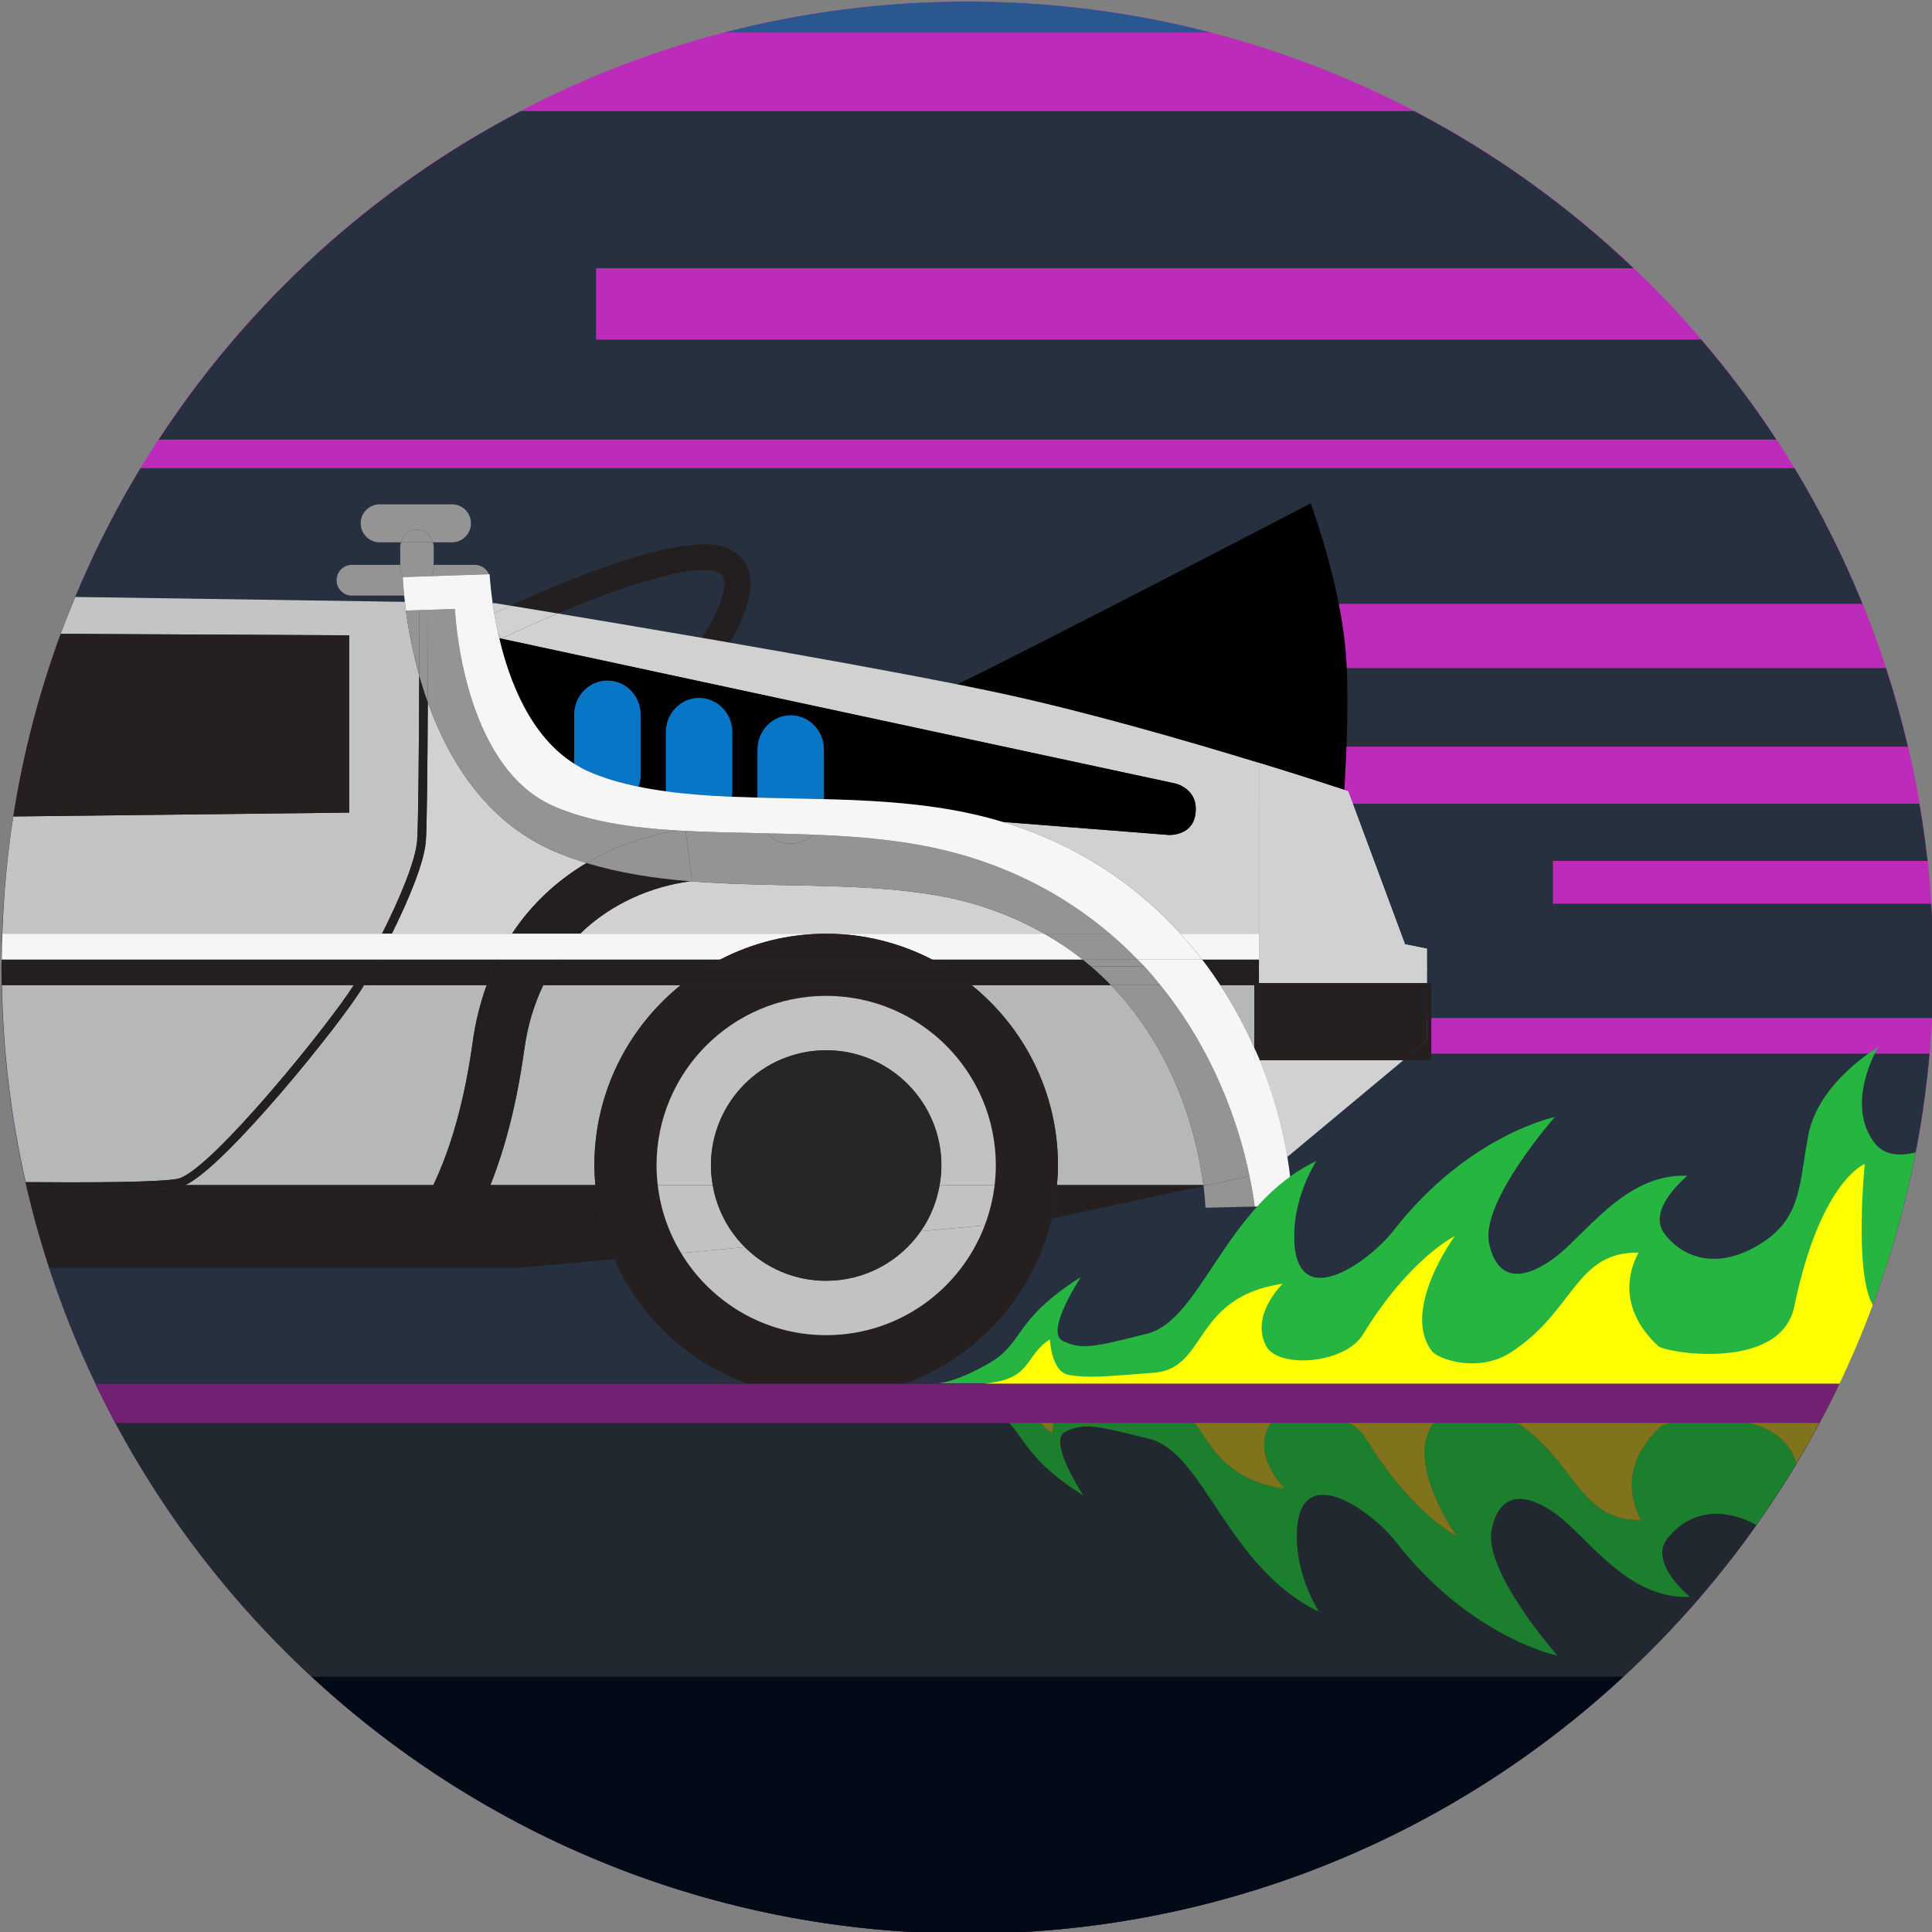 <svg width="512" height="512" xmlns="http://www.w3.org/2000/svg">

 <rect width="100%" height="100%" fill="#808080" stroke="none"/>

 <g>
  <title>background</title>
  <rect fill="none" id="canvas_background" height="402" width="582" y="-1" x="-1"/>
 </g>
 <g>
  <title>Layer 1</title>
  <path id="svg_2" fill="#bc2bba" d="m512.398,256.43c0,141.383 -114.619,255.998 -256.003,255.998c-141.383,0 -255.998,-114.615 -255.998,-255.998c0,-141.388 114.614,-256.002 255.998,-256.002c141.384,-0.001 256.003,114.614 256.003,256.002z"/>
  <path id="svg_6" fill="#2B5791" d="m320.895,8.635c-20.604,-5.348 -42.22,-8.208 -64.499,-8.208c-22.282,0 -43.893,2.86 -64.5,8.208l128.999,0z"/>
  <path id="svg_8" fill="#26303f" d="m450.838,90.004l-292.878,0l0,-18.922l274.92,0c-17.261,-16.439 -36.797,-30.487 -58.115,-41.629l-236.737,0c-38.963,20.361 -72.015,50.44 -95.964,87.047l428.672,0c-6.068,-9.271 -12.715,-18.111 -19.898,-26.496z"/>
  <path id="svg_10" fill="#26303f" d="m337.732,279.238l0,-9.462l174.322,0c0.231,-4.419 0.344,-8.871 0.344,-13.347c0,-5.696 -0.251,-11.328 -0.613,-16.932l-100.251,0l0,-11.351l99.276,0c-0.558,-5.098 -1.3,-10.139 -2.154,-15.139l-178.491,0l0,-15.14l175.427,0c-1.652,-7.057 -3.574,-14.001 -5.798,-20.817l-146.922,0l0,-17.029l140.691,0c-5.089,-12.502 -11.091,-24.531 -18.004,-35.956l-438.32,0c-23.378,38.627 -36.841,83.92 -36.841,132.365c0,141.383 114.614,255.998 255.998,255.998c133.69,0 243.394,-102.498 254.944,-233.189l-173.608,0l0,-0.001z"/>
  <path id="svg_11" fill="#231F20" d="m189.824,151.541c1.437,0.506 1.806,1.226 1.994,1.853c0.947,3.306 -2.068,9.782 -5.766,15.645c2.433,0.418 4.891,0.845 7.377,1.277c3.5,-5.994 6.599,-13.333 5.044,-18.812c-0.887,-3.097 -3.094,-5.334 -6.372,-6.481c-11.834,-4.136 -43.575,9.411 -56.82,15.488c2.86,0.464 7.161,1.174 12.486,2.056c16.47,-6.908 35.527,-13.287 42.057,-11.026z"/>
  <path id="svg_12" d="m333.688,202.2l0,-0.004c11.5,3.523 19.87,6.263 22.567,7.154c0.659,-10.445 1.305,-25.859 0.339,-37.038c-1.615,-18.454 -9.238,-38.918 -9.238,-38.918s-71.249,37.089 -93.653,47.971c4.383,0.873 8.444,1.708 12.057,2.493c22.841,4.958 49.341,12.642 67.928,18.342z"/>
  <path id="svg_13" fill="#c4c4c4" d="m92.545,168.37l0,46.978l-89.006,1.026c-1.597,10.162 -2.549,20.534 -2.913,31.054l100.624,0c4.689,-9.317 8.918,-19.35 9.304,-24.731c0.313,-4.336 0.471,-24.405 0.55,-43.7c-2.18,-7.73 -3.28,-14.703 -3.823,-19.499l-87.323,-1.3c-1.342,3.227 -2.642,6.481 -3.854,9.772l76.441,0.4z"/>
  <path id="svg_14" fill="#D1D1D1" d="m155.456,228.7c-3.062,-0.938 -6.077,-1.982 -8.988,-3.268c-17.846,-7.897 -27.674,-24.174 -33.094,-39.318c-0.086,16.899 -0.239,32.851 -0.52,36.75c-0.411,5.654 -4.505,15.492 -9.011,24.563l31.848,0c5.364,-8.124 12.251,-14.266 19.765,-18.727z"/>
  <path id="svg_15" fill="#D1D1D1" d="m276.726,247.428c-5.135,-2.916 -10.854,-5.469 -17.299,-7.475c-14.944,-4.656 -32.964,-5.009 -50.396,-5.353c-8.665,-0.172 -17.439,-0.372 -26.068,-1.059c-10.037,1.328 -20.775,5.687 -29.22,13.886l122.983,0l0,0.001z"/>
  <path id="svg_16" fill="#D1D1D1" d="m135.282,160.511c-2.565,-0.423 -4,-0.655 -4,-0.655l-0.727,-0.009c0.121,0.85 0.25,1.722 0.408,2.679c1.02,-0.488 2.51,-1.189 4.319,-2.015z"/>
  <path id="svg_17" fill="#D1D1D1" d="m131.983,167.697c0.104,0.473 0.209,0.947 0.323,1.435l0.422,0.093l-0.745,-1.528z"/>
  <path id="svg_18" fill="#D1D1D1" d="m131.983,167.697l0.745,1.527l0.181,0.037c4.318,-2.094 9.445,-4.424 14.858,-6.695c-5.325,-0.882 -9.626,-1.592 -12.486,-2.056c-1.809,0.826 -3.299,1.527 -4.318,2.015c0.27,1.598 0.621,3.352 1.02,5.172z"/>
  <path id="svg_19" fill="#D1D1D1" d="m265.76,183.858c-3.612,-0.785 -7.674,-1.621 -12.057,-2.493c-17.182,-3.426 -39.441,-7.433 -60.274,-11.049c-2.486,-0.432 -4.944,-0.859 -7.377,-1.277c-14.759,-2.539 -28.333,-4.819 -38.285,-6.472c-5.413,2.271 -10.541,4.601 -14.858,6.695l178.495,38.356c0,0 6.444,1.346 5.377,8.264c-0.892,5.789 -7.112,5.385 -7.112,5.385l-43.965,-3.454c0.186,0.056 0.381,0.098 0.566,0.153c20.135,6.263 35.246,17.01 46.564,29.461l20.854,0l0,-33.881l0,-11.346c-18.587,-5.7 -45.087,-13.384 -67.928,-18.342z"/>
  <path id="svg_20" fill="#B6B8B7" d="m280.374,308.876c0,1.746 -0.116,3.464 -0.26,5.172l38.802,0c-1.406,-10.91 -6.476,-34.387 -24.493,-52.967l-36.927,0c13.946,11.263 22.878,28.478 22.878,47.795z"/>
  <path id="svg_21" fill="#B6B8B7" d="m128.963,261.081l-32.516,0c-0.106,0.182 -0.229,0.404 -0.334,0.576c-5.701,9.494 -36.291,47.465 -47.005,52.391l65.735,0c4.766,-9.972 8.319,-22.684 10.439,-37.985c0.754,-5.451 2.042,-10.404 3.681,-14.982z"/>
  <path id="svg_22" fill="#B6B8B7" d="m332.407,261.081l-9.016,0c3.565,5.465 6.556,11.045 9.016,16.598l0,-16.598z"/>
  <path id="svg_23" fill="#B6B8B7" d="m180.388,261.081l-36.42,0c-2.352,4.894 -4.116,10.469 -5.002,16.866c-1.924,13.956 -4.96,25.957 -9.009,36.101l27.818,0c-0.142,-1.708 -0.26,-3.426 -0.26,-5.172c0,-19.317 8.932,-36.532 22.873,-47.795z"/>
  <path id="svg_24" fill="#B6B8B7" d="m6.812,313.277c4.153,0.037 8.136,0.056 11.853,0.056c0.007,0 0.007,0 0.007,0c22.372,0 27.7,-0.664 28.879,-1.063c9.12,-3.041 39.77,-40.979 46.188,-51.188l-93.223,0c0.32,17.91 2.477,35.366 6.296,52.195z"/>
  <rect id="svg_25" fill="#251F1F" y="298.029" x="298.819" width="0" height="41.175"/>
  <path id="svg_26" fill="#251F1F" d="m280.114,314.048c-0.251,3.041 -0.743,6.008 -1.421,8.904l40.251,-8.677c-0.01,-0.074 -0.019,-0.153 -0.028,-0.228l-38.802,0l0,0.001z"/>
  <path id="svg_27" fill="#251F1F" d="m92.545,168.37l-76.441,-0.399c-5.703,15.482 -9.938,31.676 -12.565,48.403l89.006,-1.026l0,-46.978z"/>
  <path id="svg_28" fill="#231F20" d="m135.69,247.428l18.053,0c8.445,-8.199 19.183,-12.558 29.22,-13.886c-9.482,-0.757 -18.763,-2.164 -27.507,-4.842c-7.514,4.461 -14.401,10.603 -19.766,18.728z"/>
  <path id="svg_29" fill="#231F20" d="m157.774,314.048l-27.818,0c4.048,-10.144 7.084,-22.145 9.009,-36.101c0.887,-6.397 2.651,-11.973 5.002,-16.866l-15.004,0c-1.639,4.578 -2.927,9.531 -3.682,14.981c-2.12,15.302 -5.673,28.014 -10.439,37.985l-65.735,0c-0.27,0.125 -0.583,0.325 -0.827,0.404c-0.873,0.292 -3.535,1.184 -29.61,1.184c0,0 0,0 -0.007,0c-3.517,0 -7.329,-0.019 -11.321,-0.051c1.639,6.922 3.547,13.736 5.733,20.427l82.377,0l21.775,0l19.845,0l25.696,-2.34c-2.691,-6.086 -4.413,-12.688 -4.994,-19.623z"/>
  <path id="svg_30" fill="#231F20" d="m112.854,222.864c0.281,-3.9 0.434,-19.852 0.52,-36.75c-0.863,-2.414 -1.616,-4.795 -2.27,-7.117c-0.079,19.294 -0.237,39.364 -0.55,43.7c-0.385,5.381 -4.615,15.414 -9.304,24.731l2.593,0c4.505,-9.072 8.6,-18.909 9.011,-24.564z"/>
  <path id="svg_31" fill="#231F20" d="m96.113,261.657c0.104,-0.172 0.228,-0.395 0.334,-0.576l-2.708,0c-6.419,10.209 -37.069,48.148 -46.189,51.189c-1.179,0.399 -6.507,1.063 -28.879,1.063c0,0 0,0 -0.007,0c-3.716,0 -7.7,-0.019 -11.853,-0.056c0.058,0.26 0.119,0.516 0.179,0.771l42.117,0c10.715,-4.926 41.305,-42.897 47.006,-52.391z"/>
  <path id="svg_32" fill="#231F20" d="m7.343,315.585c3.992,0.032 7.804,0.051 11.321,0.051c0.007,0 0.007,0 0.007,0c26.075,0 28.737,-0.892 29.61,-1.184c0.244,-0.079 0.557,-0.279 0.827,-0.404l-42.118,0c0.119,0.511 0.233,1.026 0.353,1.537z"/>
  <path id="svg_33" fill="#231F20" d="m0.451,254.34c-0.004,0.585 -0.044,1.161 -0.044,1.746l96.263,0c0.311,-0.552 0.634,-1.17 0.949,-1.746l-97.168,0z"/>
  <path id="svg_34" fill="#231F20" d="m250.244,256.086l38.867,0c-0.687,-0.589 -1.393,-1.17 -2.117,-1.746l-39.844,0c1.056,0.548 2.078,1.142 3.094,1.746z"/>
  <path id="svg_35" fill="#231F20" d="m100.242,254.34c-0.32,0.59 -0.636,1.179 -0.952,1.746l31.676,0c0.27,-0.594 0.555,-1.165 0.84,-1.746l-31.564,0z"/>
  <path id="svg_36" fill="#231F20" d="m319.942,256.086l13.746,0l0,-1.746l-15.074,0c0.442,0.581 0.897,1.161 1.328,1.746z"/>
  <path id="svg_37" fill="#231F20" d="m147.868,254.34c-0.395,0.571 -0.78,1.151 -1.154,1.746l40.924,0c1.019,-0.604 2.041,-1.198 3.094,-1.746l-42.864,0z"/>
  <path id="svg_38" fill="#231F20" d="m323.392,261.081l9.016,0l0,-0.552l1.281,0l0,-4.443l-13.746,0c1.211,1.652 2.353,3.314 3.449,4.995z"/>
  <path id="svg_39" fill="#231F20" d="m99.291,256.086c-0.996,1.806 -1.955,3.496 -2.844,4.995l32.517,0c0.617,-1.722 1.276,-3.394 2.003,-4.995l-31.676,0z"/>
  <path id="svg_40" fill="#231F20" d="m289.111,256.086l-38.867,0c2.535,1.504 4.972,3.152 7.252,4.995l36.927,0c-1.662,-1.713 -3.422,-3.38 -5.312,-4.995z"/>
  <path id="svg_41" fill="#231F20" d="m187.638,256.086l-40.924,0c-0.994,1.569 -1.903,3.245 -2.746,4.995l36.42,0c2.282,-1.843 4.717,-3.491 7.25,-4.995z"/>
  <path id="svg_42" fill="#231F20" d="m96.67,256.086l-96.263,0c0,0.116 -0.009,0.228 -0.009,0.344c0,1.56 0.09,3.097 0.118,4.651l93.222,0c0.121,-0.19 0.292,-0.44 0.395,-0.612c0.807,-1.347 1.662,-2.823 2.537,-4.383z"/>
  <path id="svg_43" fill="#231F20" d="m131.807,254.34c-0.286,0.581 -0.571,1.151 -0.84,1.746l15.748,0c0.374,-0.594 0.759,-1.174 1.154,-1.746l-16.062,0z"/>
  <path id="svg_44" fill="#231F20" d="m130.966,256.086c-0.727,1.602 -1.386,3.273 -2.003,4.995l15.004,0c0.843,-1.75 1.752,-3.426 2.746,-4.995l-15.747,0z"/>
  <path id="svg_45" fill="#231F20" d="m97.619,254.34c-0.315,0.576 -0.638,1.193 -0.949,1.746l2.621,0c0.315,-0.566 0.631,-1.156 0.952,-1.746l-2.624,0z"/>
  <path id="svg_46" fill="#231F20" d="m96.67,256.086c-0.875,1.56 -1.729,3.036 -2.537,4.383c-0.102,0.172 -0.274,0.422 -0.395,0.612l2.708,0c0.889,-1.499 1.848,-3.189 2.844,-4.995l-2.62,0z"/>
  <path id="svg_47" fill="#F6F6F6" d="m153.743,247.428l-18.053,0l-31.848,0l-2.593,0l-100.624,0c-0.077,2.242 -0.151,4.485 -0.169,6.741l97.256,0l2.623,0l31.553,0l16.105,0l43.097,0c8.366,-4.271 17.811,-6.727 27.848,-6.727c10.04,0 19.487,2.456 27.855,6.727l39.998,0c-3.055,-2.414 -6.416,-4.666 -10.064,-6.741l-122.984,0z"/>
  <path id="svg_48" fill="#F6F6F6" d="m312.835,247.428c2.001,2.201 3.886,4.443 5.646,6.741l15.208,0l0,-6.741l-20.854,0z"/>
  <path id="svg_49" fill="#FAFAFA" fill-opacity="0.78" d="m97.619,254.34c0.03,-0.056 0.061,-0.116 0.093,-0.172l-97.256,0c-0.002,0.056 -0.005,0.116 -0.005,0.172l97.168,0z"/>
  <path id="svg_50" fill="#FAFAFA" fill-opacity="0.78" d="m131.807,254.34c0.028,-0.056 0.053,-0.116 0.081,-0.172l-31.553,0c-0.03,0.061 -0.063,0.112 -0.093,0.172l31.565,0z"/>
  <path id="svg_51" fill="#FAFAFA" fill-opacity="0.78" d="m286.994,254.34c-0.069,-0.056 -0.135,-0.116 -0.204,-0.172l-39.998,0c0.119,0.061 0.242,0.112 0.357,0.172l39.845,0z"/>
  <path id="svg_52" fill="#FAFAFA" fill-opacity="0.78" d="m190.732,254.34c0.118,-0.06 0.239,-0.111 0.357,-0.172l-43.097,0c-0.04,0.061 -0.083,0.112 -0.125,0.172l42.865,0z"/>
  <path id="svg_53" fill="#FAFAFA" fill-opacity="0.78" d="m318.614,254.34l15.074,0l0,-0.172l-15.208,0c0.046,0.056 0.093,0.117 0.134,0.172z"/>
  <path id="svg_54" fill="#FAFAFA" fill-opacity="0.78" d="m147.993,254.168l-16.105,0c-0.028,0.056 -0.053,0.116 -0.081,0.172l16.061,0c0.041,-0.06 0.085,-0.111 0.125,-0.172z"/>
  <path id="svg_55" fill="#FAFAFA" fill-opacity="0.78" d="m100.242,254.34c0.03,-0.06 0.063,-0.111 0.093,-0.172l-2.623,0c-0.032,0.056 -0.063,0.116 -0.093,0.172l2.623,0z"/>
  <polygon id="svg_56" fill="#251F1F" points="277.314,323.249 278.693,322.952 278.693,322.952  "/>
  <path id="svg_57" fill="#251F1F" d="m257.496,261.081l-77.108,0c-13.941,11.263 -22.874,28.478 -22.874,47.795c0,1.746 0.118,3.464 0.26,5.172c0.581,6.936 2.303,13.537 4.996,19.624c9.533,21.564 31.077,36.639 56.167,36.639c29.078,0 53.382,-20.228 59.756,-47.358c0.678,-2.896 1.17,-5.863 1.421,-8.904c0.144,-1.708 0.26,-3.426 0.26,-5.172c0,-19.318 -8.932,-36.533 -22.878,-47.796zm3.473,63.654c-6.421,16.991 -22.792,29.094 -42.031,29.094c-16.33,0 -30.583,-8.741 -38.457,-21.769c-3.25,-5.376 -5.425,-11.472 -6.174,-18.013c-0.195,-1.699 -0.32,-3.422 -0.32,-5.172c0,-24.823 20.127,-44.958 44.951,-44.958c24.833,0 44.965,20.135 44.965,44.958c0,1.75 -0.125,3.473 -0.32,5.172c-0.428,3.724 -1.333,7.299 -2.614,10.688z"/>
  <path id="svg_58" fill="#251F1F" d="m247.15,254.34l-56.418,0c-1.054,0.548 -2.075,1.142 -3.094,1.746l62.606,0c-1.016,-0.604 -2.038,-1.198 -3.094,-1.746z"/>
  <path id="svg_59" fill="#251F1F" d="m187.638,256.086c-2.533,1.504 -4.968,3.152 -7.25,4.995l77.108,0c-2.28,-1.843 -4.717,-3.491 -7.252,-4.995l-62.606,0z"/>
  <path id="svg_60" fill="#251F1F" d="m218.938,247.441c-10.037,0 -19.482,2.456 -27.848,6.727l55.703,0c-8.369,-4.271 -17.816,-6.727 -27.855,-6.727z"/>
  <path id="svg_61" fill="#251F1F" d="m247.15,254.34c-0.116,-0.06 -0.239,-0.111 -0.357,-0.172l-55.703,0c-0.119,0.061 -0.239,0.112 -0.357,0.172l56.417,0z"/>
  <path id="svg_62" fill="#C2C2C2" d="m218.938,339.419c-8.408,0 -16.017,-3.398 -21.537,-8.899l-16.92,1.541c7.874,13.027 22.126,21.769 38.457,21.769c19.239,0 35.61,-12.103 42.031,-29.094l-16.95,1.546c-5.516,7.933 -14.687,13.137 -25.081,13.137z"/>
  <path id="svg_63" fill="#C2C2C2" d="m188.404,308.876c0,-16.866 13.667,-30.543 30.534,-30.543s30.543,13.677 30.543,30.543c0,1.765 -0.183,3.486 -0.471,5.172l14.573,0c0.195,-1.699 0.32,-3.422 0.32,-5.172c0,-24.823 -20.132,-44.958 -44.965,-44.958c-24.824,0 -44.951,20.135 -44.951,44.958c0,1.75 0.125,3.473 0.32,5.172l14.568,0c-0.288,-1.686 -0.471,-3.407 -0.471,-5.172z"/>
  <path id="svg_64" fill="#C2C2C2" d="m188.875,314.048l-14.568,0c0.75,6.541 2.925,12.637 6.174,18.013l16.92,-1.541c-4.397,-4.374 -7.438,-10.088 -8.526,-16.472z"/>
  <path id="svg_65" fill="#C2C2C2" d="m249.009,314.048c-0.766,4.484 -2.493,8.64 -4.991,12.233l16.95,-1.546c1.281,-3.39 2.187,-6.964 2.613,-10.688l-14.572,0l0,0.001z"/>
  <path id="svg_66" fill="#262626" d="m218.938,278.333c-16.866,0 -30.534,13.677 -30.534,30.543c0,1.765 0.183,3.486 0.471,5.172c1.088,6.384 4.129,12.099 8.526,16.472c5.52,5.501 13.129,8.899 21.537,8.899c10.395,0 19.566,-5.204 25.081,-13.138c2.498,-3.594 4.225,-7.749 4.991,-12.233c0.288,-1.686 0.471,-3.407 0.471,-5.172c-0.001,-16.866 -13.677,-30.543 -30.543,-30.543z"/>
  <path id="svg_67" d="m152.178,202.391l0,-12.985c0,-4.995 3.937,-9.034 8.793,-9.034c4.863,0 8.797,4.039 8.797,9.034l0,15.947c0,1.105 -0.221,2.149 -0.573,3.129c2.358,0.488 4.786,0.892 7.272,1.226l0,-15.696c0,-4.991 3.944,-9.034 8.791,-9.034c4.863,0 8.8,4.043 8.8,9.034l0,15.947c0,0.409 -0.065,0.798 -0.116,1.188c2.245,0.093 4.521,0.167 6.817,0.228l0,-12.753c0,-4.986 3.935,-9.039 8.791,-9.039c4.861,0 8.797,4.053 8.797,9.039l0,13.152c16.019,0.418 32.235,1.425 47.356,6.04l43.965,3.454c0,0 6.221,0.404 7.112,-5.385c1.067,-6.917 -5.377,-8.264 -5.377,-8.264l-178.495,-38.356c-0.042,0.023 -0.09,0.046 -0.132,0.065l-0.049,-0.102l-0.422,-0.093c2.726,11.591 8.357,26.053 19.873,33.258z"/>
  <path id="svg_68" d="m132.909,169.262l-0.181,-0.037l0.049,0.102c0.042,-0.019 0.091,-0.042 0.132,-0.065z"/>
  <path id="svg_69" fill="#0776C7" d="m169.769,189.405c0,-4.995 -3.935,-9.034 -8.797,-9.034c-4.856,0 -8.793,4.039 -8.793,9.034l0,12.985c1.156,0.724 2.337,1.416 3.616,1.982c4.125,1.824 8.638,3.12 13.401,4.108c0.353,-0.979 0.573,-2.024 0.573,-3.129l0,-15.946z"/>
  <path id="svg_70" fill="#0776C7" d="m194.058,194.011c0,-4.991 -3.937,-9.034 -8.8,-9.034c-4.847,0 -8.791,4.043 -8.791,9.034l0,15.696c5.566,0.752 11.409,1.188 17.475,1.439c0.051,-0.39 0.116,-0.78 0.116,-1.188l0,-15.947z"/>
  <path id="svg_71" fill="#0776C7" d="m209.55,189.582c-4.856,0 -8.791,4.053 -8.791,9.039l0,12.753c2.883,0.079 5.787,0.139 8.728,0.2c2.941,0.056 5.898,0.125 8.86,0.199l0,-13.152c0.001,-4.986 -3.936,-9.039 -8.797,-9.039z"/>
  <path id="svg_72" fill="#949494" d="m106.786,153.774c-0.021,-0.414 -0.032,-0.71 -0.037,-0.836l0.107,-0.004c-0.462,-0.701 -0.798,-1.495 -0.798,-2.4l0,-0.84l-12.796,0c-2.247,0 -4.062,1.834 -4.062,4.081c0,2.237 1.815,4.062 4.062,4.062l13.842,0c-0.174,-1.769 -0.267,-3.129 -0.313,-3.969c-0.003,-0.043 -0.003,-0.052 -0.005,-0.094z"/>
  <path id="svg_73" fill="#949494" d="m129.885,153.774c0,-0.037 -0.021,-0.07 -0.021,-0.107c0.005,0.06 0.005,0.098 0.012,0.158c-0.001,-0.018 0.009,-0.032 0.009,-0.051z"/>
  <path id="svg_74" fill="#949494" d="m114.302,152.688l15.26,-0.506c-0.618,-1.458 -2.057,-2.488 -3.74,-2.488l-10.887,0l0,0.84c0.001,0.798 -0.266,1.508 -0.633,2.154z"/>
  <path id="svg_75" fill="#949494" d="m110.491,140.353c2.077,0 3.732,1.449 4.227,3.366l5.056,0c2.781,0 5.035,-2.247 5.035,-5.033c0,-2.795 -2.254,-5.037 -5.035,-5.037l-19.15,0c-2.781,0 -5.037,2.242 -5.037,5.037c0,2.786 2.256,5.033 5.037,5.033l5.652,0c0.491,-1.918 2.146,-3.366 4.215,-3.366z"/>
  <path id="svg_76" fill="#949494" d="m114.936,144.805c0,-0.385 -0.127,-0.729 -0.218,-1.086l-8.442,0c-0.093,0.357 -0.218,0.701 -0.218,1.086l0,4.889l8.878,0l0,-4.889z"/>
  <path id="svg_77" fill="#949494" d="m106.855,152.934l7.447,-0.246c0.367,-0.646 0.633,-1.356 0.633,-2.154l0,-0.84l-8.878,0l0,0.84c0,0.905 0.337,1.699 0.798,2.4z"/>
  <path id="svg_78" fill="#949494" d="m110.491,140.353c-2.068,0 -3.724,1.449 -4.215,3.366l8.442,0c-0.495,-1.918 -2.15,-3.366 -4.227,-3.366z"/>
  <path id="svg_79" fill="#D1D1D1" d="m357.269,209.684c0,0 -0.413,-0.139 -1.013,-0.334l0,0c0.64,0.213 1.013,0.334 1.013,0.334z"/>
  <path id="svg_80" fill="#D1D1D1" d="m333.688,202.2c11.402,3.496 19.801,6.24 22.567,7.149l0,0c-2.697,-0.891 -11.067,-3.63 -22.567,-7.154l0,0.005z"/>
  <path id="svg_81" fill="#D1D1D1" d="m357.269,209.684c0,0 -0.372,-0.121 -1.013,-0.334c-2.767,-0.91 -11.165,-3.653 -22.567,-7.149l0,11.346l0,33.881l37.596,0l1.049,2.813l-15.065,-40.557z"/>
  <path id="svg_82" fill="#D1D1D1" d="m357.269,209.684c0,0 -0.372,-0.121 -1.013,-0.334c-2.767,-0.91 -11.165,-3.653 -22.567,-7.149l0,11.346l0,33.881l37.596,0l1.049,2.813l-15.065,-40.557z"/>
  <path id="svg_84" fill="#D1D1D1" d="m341.154,306.555l30.701,-25.58l-37.999,0c3.681,9.034 5.998,17.808 7.298,25.58z"/>
  <polygon id="svg_85" fill="#D1D1D1" points="372.333,250.241 371.284,247.428 333.688,247.428 333.688,253.449 333.688,254.168     333.688,256.086 333.688,256.978 333.688,260.529 378.137,260.529 378.137,256.978 378.137,256.086 378.137,254.168     378.137,253.449 378.137,251.406   "/>
  <path id="svg_89" fill="#D1D1D1" d="m341.154,306.555l30.701,-25.58l-37.999,0c3.681,9.034 5.998,17.808 7.298,25.58z"/>
  <polygon id="svg_91" fill="#D1D1D1" points="372.333,250.241 371.284,247.428 333.688,247.428 333.688,253.449 333.688,254.168       333.688,256.086 333.688,256.978 333.688,260.529 378.137,260.529 378.137,256.978 378.137,256.086 378.137,254.168       378.137,253.449 378.137,251.406     "/>
  <rect id="svg_92" fill="#D1D1D1" y="256.36" x="333.688" width="44.448" height="0.915"/>
  <polygon id="svg_93" fill="#251F1F" points="378.137,275.742 371.855,280.975 379.32,280.975 379.32,260.529 378.137,260.529    378.137,261.081  "/>
  <path id="svg_94" fill="#251F1F" d="m332.407,277.679c0.418,0.951 0.887,1.907 1.281,2.854l0,-19.452l-1.281,0l0,16.598z"/>
  <rect id="svg_95" fill="#251F1F" y="260.529" x="332.407" width="1.281" height="0.552"/>
  <path id="svg_96" fill="#251F1F" d="m378.137,261.081l-44.448,0l0,19.452c0.056,0.148 0.103,0.293 0.168,0.441l37.999,0l6.281,-5.232l0,-14.661z"/>
  <rect id="svg_97" fill="#251F1F" y="260.529" x="333.688" width="44.448" height="0.552"/>
  <path id="svg_98" fill="#949494" d="m107.111,157.836l-0.007,0c0.051,0.52 0.109,1.072 0.176,1.662l0.016,0c-0.067,-0.584 -0.134,-1.146 -0.185,-1.662z"/>
  <path id="svg_99" fill="#949494" d="m320.003,314.048l0.009,0l-1.067,0.232c0.408,3.249 0.501,5.357 0.511,5.784l13.063,-0.315c-0.324,-2.559 -0.816,-5.293 -1.393,-8.097l-11.123,2.396z"/>
  <path id="svg_100" fill="#949494" d="m182.962,233.542c8.628,0.687 17.403,0.887 26.068,1.059c17.433,0.343 35.453,0.696 50.396,5.353c6.444,2.006 12.164,4.559 17.299,7.475l17.391,0c-9.936,-8.449 -22.089,-15.599 -37.055,-20.25c-13.284,-4.132 -27.444,-5.432 -41.573,-5.984c-1.567,1.476 -3.64,2.4 -5.938,2.4c-2.475,0 -4.701,-1.058 -6.3,-2.744c-0.989,-0.023 -1.985,-0.046 -2.971,-0.065c-6.344,-0.125 -12.554,-0.269 -18.57,-0.58l1.665,13.273c-0.135,0.017 -0.274,0.044 -0.412,0.063z"/>
  <path id="svg_101" fill="#949494" d="m111.159,161.699l-3.584,0.116c-0.116,-0.845 -0.195,-1.569 -0.279,-2.316l-0.016,0c0.543,4.795 1.644,11.769 3.823,19.499c0.026,-6.018 0.044,-11.932 0.056,-17.299z"/>
  <path id="svg_102" fill="#949494" d="m146.468,225.432c2.911,1.286 5.926,2.331 8.988,3.268c7.707,-4.578 16.052,-7.344 24.113,-8.607c-12.258,-0.734 -23.568,-2.345 -32.985,-6.504c-24.257,-10.733 -26.007,-51.787 -26.031,-52.196l-7.094,0.232c-0.016,7.502 -0.044,16.096 -0.086,24.489c5.421,15.144 15.249,31.421 33.095,39.318z"/>
  <path id="svg_103" fill="#949494" d="m294.423,261.081c18.018,18.58 23.087,42.057 24.493,52.967l1.087,0l11.123,-2.396c-3.175,-15.492 -10.315,-34.174 -23.616,-50.571l-13.087,0z"/>
  <polygon id="svg_104" fill="#949494" points="320.003,314.048 318.944,314.275 318.944,314.28 320.012,314.048  "/>
  <path id="svg_105" fill="#949494" d="m318.944,314.275l1.059,-0.228l-1.087,0c0.01,0.075 0.019,0.154 0.028,0.228z"/>
  <path id="svg_106" fill="#949494" d="m182.962,233.542c0.137,-0.019 0.276,-0.046 0.411,-0.065l-1.665,-13.273c-0.712,-0.037 -1.435,-0.065 -2.14,-0.111c-8.062,1.263 -16.407,4.029 -24.113,8.607c8.745,2.678 18.025,4.085 27.507,4.842z"/>
  <path id="svg_107" fill="#949494" d="m113.459,161.625l-2.3,0.075c-0.012,5.367 -0.03,11.281 -0.056,17.298c0.654,2.321 1.407,4.703 2.27,7.117c0.043,-8.395 0.07,-16.988 0.086,-24.49z"/>
  <path id="svg_108" fill="#949494" d="m303.253,256.086c-0.548,-0.599 -1.17,-1.156 -1.736,-1.746l-14.522,0c0.725,0.576 1.431,1.156 2.117,1.746l14.141,0z"/>
  <path id="svg_109" fill="#949494" d="m289.111,256.086c1.89,1.615 3.649,3.282 5.312,4.995l13.087,0c-1.369,-1.685 -2.753,-3.365 -4.257,-4.995l-14.142,0z"/>
  <path id="svg_110" fill="#949494" d="m301.345,254.168c-2.261,-2.331 -4.675,-4.573 -7.229,-6.741l-17.391,0c3.648,2.075 7.01,4.327 10.064,6.741l14.556,0z"/>
  <path id="svg_111" fill="#949494" d="m286.994,254.34l14.522,0c-0.056,-0.056 -0.116,-0.116 -0.172,-0.172l-14.554,0c0.069,0.056 0.135,0.117 0.204,0.172z"/>
  <path id="svg_112" fill="#949494" d="m209.55,223.593c2.298,0 4.371,-0.924 5.938,-2.4c-4.093,-0.163 -8.173,-0.26 -12.238,-0.344c1.6,1.686 3.826,2.744 6.3,2.744z"/>
  <path id="svg_113" fill="#949494" d="m106.786,153.774c-0.021,-0.409 -0.032,-0.715 -0.037,-0.836c0.004,0.126 0.016,0.423 0.037,0.836z"/>
  <path id="svg_114" fill="#949494" d="m106.791,153.867c0.046,0.84 0.139,2.2 0.313,3.969l0.007,0c-0.174,-1.736 -0.274,-3.133 -0.32,-3.969z"/>
  <polygon id="svg_115" fill="#F6F6F6" points="332.519,319.763 342.491,319.512 332.519,319.749  "/>
  <path id="svg_116" fill="#F6F6F6" d="m106.791,153.867c-0.002,-0.037 -0.002,-0.061 -0.005,-0.093c0.002,0.042 0.002,0.051 0.005,0.093z"/>
  <path id="svg_117" fill="#F6F6F6" d="m129.766,152.177l-0.204,0.004c0.195,0.46 0.288,0.966 0.302,1.486c-0.065,-0.863 -0.095,-1.448 -0.098,-1.49z"/>
  <polygon id="svg_118" fill="#F6F6F6" points="113.464,159.586 112.083,159.568 113.464,159.591  "/>
  <path id="svg_119" fill="#F6F6F6" d="m318.614,254.34c-0.041,-0.056 -0.088,-0.116 -0.134,-0.172l-17.136,0c0.056,0.056 0.116,0.116 0.172,0.172l17.098,0z"/>
  <polygon id="svg_120" fill="#F6F6F6" points="336.409,310.51 333.688,311.1 333.688,311.1  "/>
  <path id="svg_122" fill="#F6F6F6" d="m341.154,306.555c-1.3,-7.771 -3.617,-16.546 -7.298,-25.58l-0.168,0l-1.281,0l0,-3.296c-2.46,-5.553 -5.45,-11.133 -9.016,-16.598c-1.096,-1.681 -2.237,-3.343 -3.449,-4.995c-0.432,-0.585 -0.887,-1.165 -1.328,-1.746l-17.098,0c0.566,0.59 1.188,1.147 1.736,1.746c1.504,1.63 2.888,3.311 4.257,4.995c13.301,16.397 20.441,35.079 23.616,50.571c0.576,2.804 1.068,5.538 1.393,8.097l9.973,-0.237c-0.093,-3.797 -0.539,-8.203 -1.337,-12.957z"/>
  <path id="svg_123" fill="#F6F6F6" d="m312.835,247.428c-11.318,-12.451 -26.43,-23.199 -46.564,-29.461c-0.186,-0.056 -0.381,-0.098 -0.566,-0.153c-15.121,-4.615 -31.337,-5.622 -47.356,-6.04c-2.962,-0.074 -5.919,-0.144 -8.86,-0.199c-2.941,-0.061 -5.845,-0.121 -8.728,-0.2c-2.296,-0.061 -4.573,-0.135 -6.817,-0.228c-6.066,-0.251 -11.908,-0.687 -17.475,-1.439c-2.486,-0.334 -4.914,-0.738 -7.272,-1.226c-4.763,-0.989 -9.276,-2.284 -13.401,-4.108c-1.279,-0.566 -2.46,-1.258 -3.616,-1.982c-11.516,-7.205 -17.147,-21.667 -19.873,-33.259c-0.114,-0.488 -0.218,-0.961 -0.323,-1.435c-0.399,-1.82 -0.75,-3.575 -1.019,-5.172c-0.158,-0.957 -0.288,-1.829 -0.408,-2.679c-0.369,-2.614 -0.578,-4.694 -0.68,-6.021c-0.007,-0.06 -0.007,-0.098 -0.012,-0.158c-0.014,-0.52 -0.107,-1.026 -0.302,-1.486l-15.26,0.506l-7.447,0.246l-0.107,0.004c0.005,0.121 0.017,0.427 0.037,0.836c0.002,0.032 0.002,0.056 0.005,0.093c0.046,0.835 0.146,2.233 0.32,3.969c0.051,0.515 0.118,1.077 0.186,1.662c0.083,0.748 0.163,1.472 0.279,2.316l3.584,-0.116l2.3,-0.075l7.094,-0.232c0.023,0.409 1.773,41.462 26.031,52.196c9.417,4.16 20.727,5.771 32.985,6.504c0.706,0.046 1.428,0.074 2.14,0.111c6.017,0.311 12.226,0.455 18.57,0.58c0.986,0.019 1.982,0.042 2.971,0.065c4.064,0.083 8.145,0.181 12.238,0.344c14.129,0.552 28.289,1.853 41.573,5.984c14.966,4.651 27.119,11.801 37.055,20.25c2.554,2.168 4.968,4.41 7.229,6.741l17.136,0c-1.761,-2.295 -3.646,-4.538 -5.647,-6.738zm-199.371,-87.837l-1.381,-0.023l1.381,0.019l0,0.004z"/>
  <path id="svg_124" fill="#F6F6F6" d="m332.407,280.975l1.281,0l0,-0.441c-0.395,-0.947 -0.863,-1.903 -1.281,-2.854l0,3.295z"/>
  <path id="svg_125" fill="#F6F6F6" d="m333.856,280.975c-0.065,-0.148 -0.112,-0.293 -0.168,-0.441l0,0.441l0.168,0z"/>
  <path id="svg_127" fill="#26b540" d="m496.725,302.817c-7.943,-10.524 0.976,-25.297 0.976,-25.297s-15.864,9.248 -18.491,23.352c-2.628,14.104 -1.686,23.334 -15.293,30.214c-9.002,4.55 -17.321,2.762 -22.66,-3.937c-5.339,-6.699 6.146,-15.558 5.841,-15.571c-16.807,-0.669 -27.289,16.421 -36.003,22.382c-9.74,6.666 -14.796,3.449 -16.467,-4.438c-2.345,-11.105 17.437,-33.515 17.437,-33.515s-23.063,4.735 -42.813,30.167c-6.352,8.181 -26.546,22.901 -26.277,0.976c0.14,-10.905 5.984,-19.536 5.841,-19.467c-24.095,11.519 -30.391,42.104 -44.764,45.738c-14.363,3.635 -17.414,4.317 -22.377,1.945c-4.967,-2.372 4.912,-17.038 4.731,-16.922c-17.99,11.421 -14.917,17.367 -24.192,22.762c-9.281,5.396 -13.9,5.404 -13.9,5.404l239.21,0c9.169,-19.201 15.984,-39.735 20.148,-61.221c-4.364,1.096 -8.426,0.771 -10.947,-2.572z"/>
  <path id="svg_128" fill="#FFFF00" d="m494.181,308.468c0,0 -11.736,4.345 -18.69,37.813c-3.584,17.261 -34.132,12.251 -36.072,10.432c-13.473,-12.604 -4.912,-24.769 -5.219,-24.772c-16.806,-0.209 -16.949,15.645 -33.899,26.509c-8.385,5.376 -19.063,1.936 -20.863,-0.432c-8.255,-10.864 6.086,-30.423 6.086,-30.423s-11.917,5.747 -24.341,26.077c-4.777,7.822 -22.451,9.1 -25.641,3.041c-4.345,-8.26 4.489,-16.537 4.351,-16.514c-24.095,3.593 -19.731,22.465 -34.1,23.598c-14.368,1.138 -17.414,1.352 -22.382,0.608c-4.967,-0.743 -5.079,-9.531 -5.236,-9.429c-6.087,3.908 -4.949,9.568 -14.225,11.253c-9.278,1.681 -13.897,1.686 -13.897,1.686l236.85,0c3.478,-7.178 6.61,-14.545 9.415,-22.075c-5.034,-8.524 -2.137,-37.372 -2.137,-37.372z"/>
  <path id="svg_129" fill="#212830" d="m25.333,366.731c41.207,86.165 129.178,145.696 231.063,145.696s189.86,-59.531 231.072,-145.696l-462.135,0z"/>
  <path id="svg_130" fill="#1c7f2e" d="m440.104,378.073c-13.473,12.604 -4.911,24.768 -5.214,24.772c-16.811,0.208 -16.949,-15.646 -33.904,-26.509c-8.384,-5.376 -19.057,-1.937 -20.858,0.432c-8.259,10.863 6.086,30.422 6.086,30.422s-11.922,-5.747 -24.34,-26.077c-4.777,-7.822 -22.456,-9.099 -25.641,-3.04c-4.346,8.259 4.489,16.536 4.345,16.513c-24.095,-3.593 -19.73,-22.465 -34.095,-23.598c-14.373,-1.138 -17.418,-1.351 -22.386,-0.608c-4.963,0.743 -5.079,9.531 -5.237,9.429c-6.081,-3.908 -4.944,-9.567 -14.225,-11.253c-0.794,-0.144 -1.504,-0.26 -2.232,-0.381l-13.401,0c0,0 4.619,0.01 13.897,5.404c9.276,5.395 6.207,11.342 24.197,22.762c0.181,0.116 -9.703,-14.55 -4.735,-16.922s8.013,-1.689 22.382,1.945c14.368,3.635 20.663,34.22 44.758,45.738c0.148,0.069 -5.7,-8.561 -5.835,-19.466c-0.27,-21.927 19.921,-7.205 26.271,0.975c19.754,25.432 42.818,30.167 42.818,30.167s-19.782,-22.409 -17.438,-33.515c1.667,-7.888 6.727,-11.104 16.467,-4.438c8.71,5.961 19.192,23.05 35.998,22.381c0.307,-0.014 -11.175,-8.871 -5.836,-15.57c5.34,-6.699 13.654,-8.487 22.66,-3.938c0.298,0.153 0.558,0.312 0.846,0.469c3.719,-5.255 7.232,-10.659 10.552,-16.192c-4.135,-16.582 -33.978,-11.704 -35.9,-9.902z"/>
  <path id="svg_131" fill="#B56300" d="m262.403,368.175l224.34,0c0.214,-0.437 0.441,-0.868 0.65,-1.305l-236.652,0c0,0 3.909,0.019 11.662,1.305z"/>
  <path id="svg_132" fill="#7f731c" d="m262.403,368.175c0.729,0.121 1.438,0.237 2.232,0.381c9.28,1.686 8.144,7.345 14.225,11.253c0.158,0.103 0.274,-8.686 5.237,-9.429c4.968,-0.742 8.013,-0.529 22.386,0.608c14.364,1.133 10,20.005 34.095,23.598c0.145,0.023 -8.69,-8.254 -4.345,-16.513c3.185,-6.059 20.863,-4.782 25.641,3.04c12.418,20.33 24.34,26.077 24.34,26.077s-14.345,-19.559 -6.086,-30.422c1.802,-2.368 12.475,-5.808 20.858,-0.432c16.955,10.863 17.094,26.717 33.904,26.509c0.303,-0.005 -8.259,-12.169 5.214,-24.772c1.922,-1.802 31.765,-6.681 35.9,9.902c3.858,-6.426 7.447,-13.027 10.738,-19.801l-224.339,0l0,0.001z"/>
  <path id="svg_133" fill="#030A17" d="m82.587,444.35c45.645,42.247 106.706,68.078 173.809,68.078c67.104,0 128.166,-25.831 173.812,-68.078l-347.621,0z"/>
  <path id="svg_134" fill="#722071" d="m482.18,377.093c1.829,-3.412 3.607,-6.856 5.288,-10.361l-462.135,0c1.676,3.505 3.456,6.949 5.285,10.361l451.562,0z"/>
 </g>
</svg>